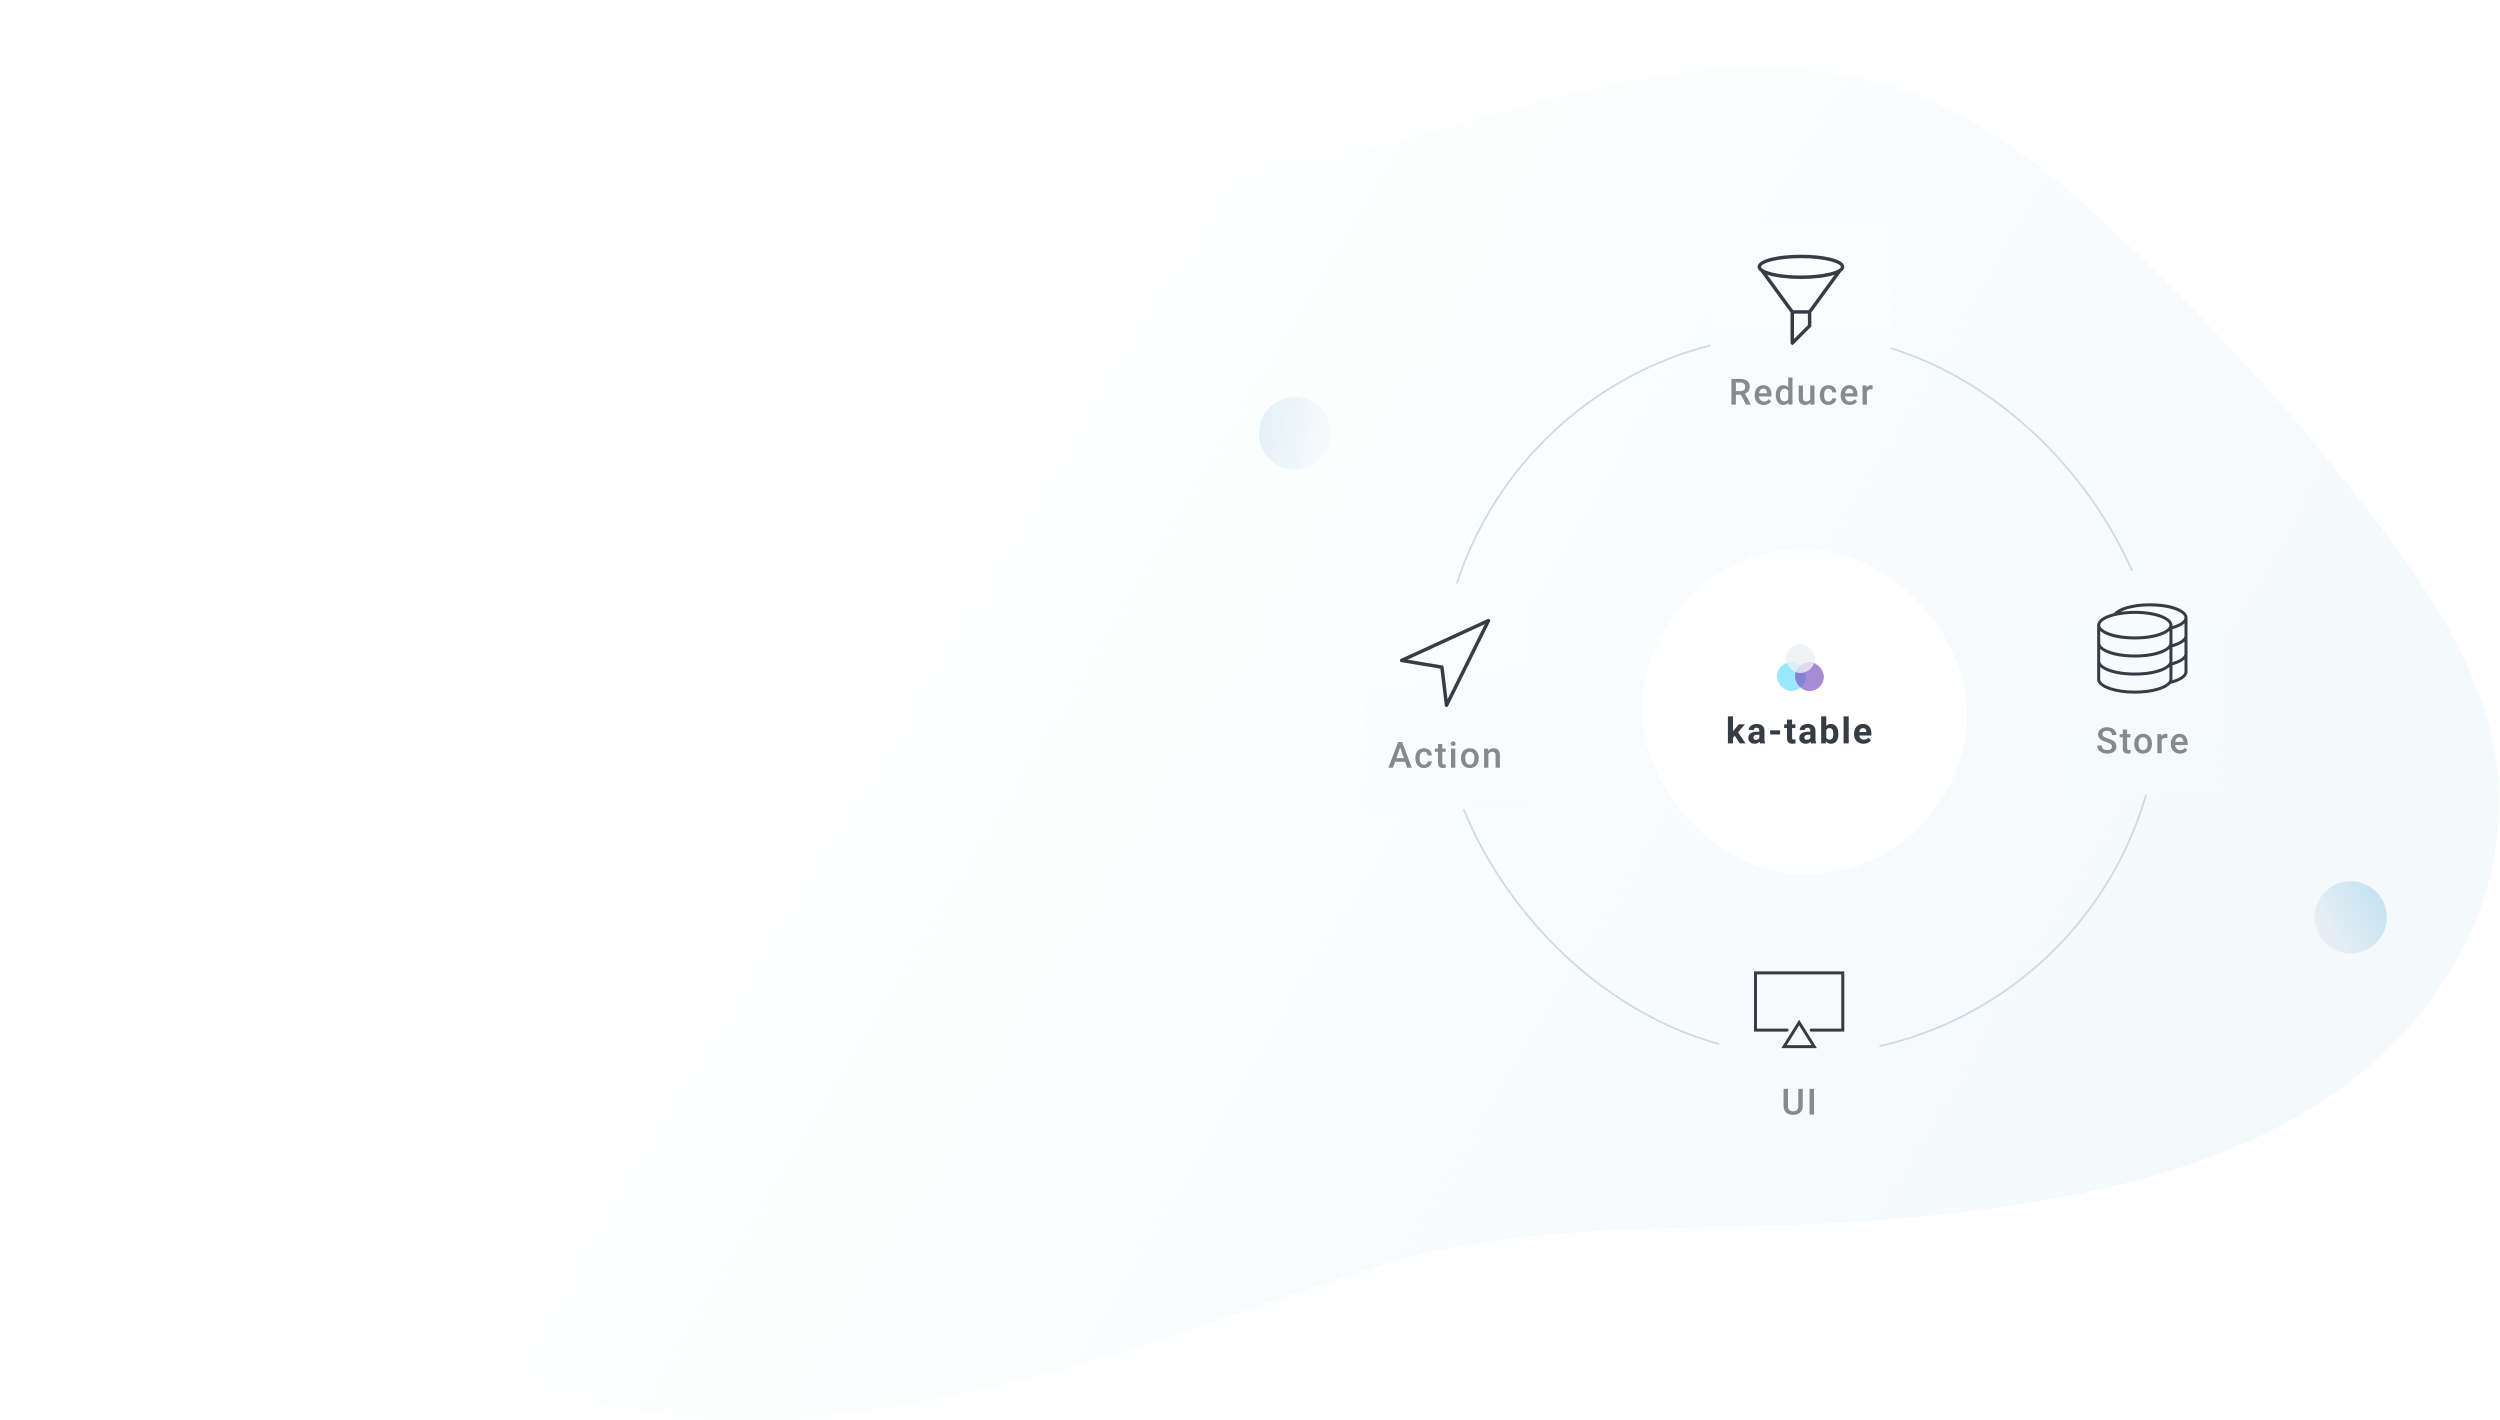 <svg width="1384" height="786" viewBox="0 0 1384 786" fill="none" xmlns="http://www.w3.org/2000/svg">
<path opacity="0.854" d="M375.693 783.943C285.741 774.928 202.649 728.251 164.453 665.64C132.237 612.531 131.885 552.794 120.179 495.669C106.083 425.208 74.039 356.672 39.766 289.795C21.15 253.756 1.68 216.976 0.728 178.768C-0.399 125.788 36.62 75.703 91.651 44.359C146.382 12.995 217.387 -0.656 287.666 0.398C325.082 0.744 363.7 5.487 395.836 20.903C429.727 37.123 453.529 63.762 487.737 79.776C519.303 94.698 557.336 99.173 593.819 99.908C641.753 100.99 689.448 96.833 735.102 87.311C787.194 76.423 836.122 58.957 887.929 47.821C939.735 36.687 997.394 32.544 1048.52 48.38C1096.39 63.306 1133.21 93.807 1166.11 124.261C1219.96 174.57 1268.78 227.706 1311.67 283.605C1340.74 321.284 1367.28 360.601 1378.21 402.914C1399.14 483.615 1356.55 570.092 1271.67 618.191C1201.53 658.242 1110.05 671.143 1020.89 676.714C939.621 681.703 846.728 675.888 770.552 698.714C697.776 720.417 631.169 748.906 555.673 766.332C497.668 779.758 436.863 790.036 375.693 783.943V783.943Z" fill="url(#paint0_linear)"/>
<circle cx="1301.3" cy="507.816" r="20" transform="rotate(97.356 1301.3 507.816)" fill="url(#paint1_linear)"/>
<circle cx="716.97" cy="239.896" r="20" transform="rotate(-43.753 716.97 239.896)" fill="url(#paint2_linear)"/>
<g filter="url(#filter0_d)">
<rect x="906" y="294" width="180" height="180" rx="90" fill="white"/>
</g>
<rect opacity="0.8" x="983.696" y="366.545" width="16" height="16" rx="8" fill="#61DAFB" fill-opacity="0.8"/>
<rect opacity="0.8" x="993.696" y="366.545" width="16" height="16" rx="8" fill="#764ABC" fill-opacity="0.8"/>
<rect opacity="0.8" x="988.696" y="356.545" width="16" height="16" rx="8" fill="#ECF0F4"/>
<path d="M960.4 407.306L959.385 408.322V411.545H956.562V396.545H959.385V404.855L959.932 404.152L962.637 400.978H966.025L962.207 405.383L966.357 411.545H963.115L960.4 407.306ZM974.369 411.545C974.239 411.291 974.145 410.975 974.086 410.597C973.402 411.359 972.514 411.74 971.42 411.74C970.385 411.74 969.525 411.441 968.842 410.842C968.165 410.243 967.826 409.487 967.826 408.576C967.826 407.456 968.24 406.597 969.066 405.998C969.9 405.399 971.101 405.096 972.67 405.09H973.969V404.484C973.969 403.996 973.842 403.605 973.588 403.312C973.34 403.019 972.947 402.873 972.406 402.873C971.931 402.873 971.557 402.987 971.283 403.215C971.016 403.442 970.883 403.755 970.883 404.152H968.061C968.061 403.54 968.249 402.974 968.627 402.453C969.005 401.932 969.538 401.525 970.229 401.232C970.919 400.933 971.693 400.783 972.553 400.783C973.855 400.783 974.887 401.112 975.648 401.769C976.417 402.42 976.801 403.338 976.801 404.523V409.103C976.807 410.106 976.947 410.864 977.221 411.379V411.545H974.369ZM972.035 409.582C972.452 409.582 972.836 409.491 973.188 409.308C973.539 409.12 973.799 408.869 973.969 408.556V406.74H972.914C971.501 406.74 970.749 407.228 970.658 408.205L970.648 408.371C970.648 408.722 970.772 409.012 971.02 409.24C971.267 409.468 971.605 409.582 972.035 409.582ZM985.457 406.594H979.959V404.318H985.457V406.594ZM992.102 398.381V400.978H993.908V403.049H992.102V408.322C992.102 408.713 992.176 408.993 992.326 409.162C992.476 409.331 992.762 409.416 993.186 409.416C993.498 409.416 993.775 409.393 994.016 409.347V411.486C993.462 411.655 992.893 411.74 992.307 411.74C990.327 411.74 989.318 410.741 989.279 408.742V403.049H987.736V400.978H989.279V398.381H992.102ZM1002.6 411.545C1002.47 411.291 1002.38 410.975 1002.32 410.597C1001.64 411.359 1000.75 411.74 999.654 411.74C998.619 411.74 997.76 411.441 997.076 410.842C996.399 410.243 996.061 409.487 996.061 408.576C996.061 407.456 996.474 406.597 997.301 405.998C998.134 405.399 999.335 405.096 1000.9 405.09H1002.2V404.484C1002.2 403.996 1002.08 403.605 1001.82 403.312C1001.57 403.019 1001.18 402.873 1000.64 402.873C1000.17 402.873 999.791 402.987 999.518 403.215C999.251 403.442 999.117 403.755 999.117 404.152H996.295C996.295 403.54 996.484 402.974 996.861 402.453C997.239 401.932 997.773 401.525 998.463 401.232C999.153 400.933 999.928 400.783 1000.79 400.783C1002.09 400.783 1003.12 401.112 1003.88 401.769C1004.65 402.42 1005.04 403.338 1005.04 404.523V409.103C1005.04 410.106 1005.18 410.864 1005.46 411.379V411.545H1002.6ZM1000.27 409.582C1000.69 409.582 1001.07 409.491 1001.42 409.308C1001.77 409.12 1002.03 408.869 1002.2 408.556V406.74H1001.15C999.736 406.74 998.984 407.228 998.893 408.205L998.883 408.371C998.883 408.722 999.007 409.012 999.254 409.24C999.501 409.468 999.84 409.582 1000.27 409.582ZM1017.72 406.359C1017.72 408.052 1017.36 409.373 1016.64 410.324C1015.92 411.268 1014.91 411.74 1013.61 411.74C1012.47 411.74 1011.55 411.301 1010.87 410.422L1010.74 411.545H1008.2V396.545H1011.03V401.926C1011.68 401.164 1012.53 400.783 1013.59 400.783C1014.88 400.783 1015.89 401.258 1016.62 402.209C1017.36 403.153 1017.72 404.484 1017.72 406.203V406.359ZM1014.9 406.154C1014.9 405.086 1014.73 404.308 1014.39 403.82C1014.06 403.325 1013.55 403.078 1012.88 403.078C1011.98 403.078 1011.36 403.446 1011.03 404.181V408.351C1011.37 409.094 1012 409.465 1012.9 409.465C1013.81 409.465 1014.41 409.015 1014.7 408.117C1014.83 407.687 1014.9 407.033 1014.9 406.154ZM1023.45 411.545H1020.62V396.545H1023.45V411.545ZM1031.65 411.74C1030.1 411.74 1028.84 411.265 1027.86 410.314C1026.89 409.364 1026.4 408.097 1026.4 406.515V406.242C1026.4 405.181 1026.61 404.233 1027.02 403.4C1027.43 402.56 1028.01 401.916 1028.76 401.467C1029.51 401.011 1030.37 400.783 1031.34 400.783C1032.78 400.783 1033.92 401.239 1034.74 402.15C1035.58 403.062 1035.99 404.354 1035.99 406.027V407.179H1029.27C1029.36 407.87 1029.63 408.423 1030.09 408.84C1030.55 409.256 1031.13 409.465 1031.83 409.465C1032.92 409.465 1033.77 409.071 1034.38 408.283L1035.77 409.836C1035.35 410.435 1034.77 410.903 1034.05 411.242C1033.33 411.574 1032.53 411.74 1031.65 411.74ZM1031.33 403.068C1030.77 403.068 1030.31 403.257 1029.96 403.635C1029.61 404.012 1029.39 404.552 1029.29 405.256H1033.22V405.031C1033.21 404.406 1033.04 403.924 1032.71 403.586C1032.39 403.241 1031.93 403.068 1031.33 403.068Z" fill="#353C44"/>
<rect x="796.86" y="185.045" width="399" height="399" rx="199.5" stroke="#CBDCE4"/>
<rect x="1141.5" y="316" width="89" height="124" fill="url(#paint3_linear)"/>
<rect x="756" y="323" width="89" height="125" fill="url(#paint4_linear)"/>
<path d="M1190.17 334C1180.87 334 1173.02 336.157 1170.35 339.396C1164.89 340.731 1161.74 342.979 1161.12 345.258C1161.05 345.381 1161 345.515 1161 345.667V346.083V355.667V356.083V356.5V365.667V366.083V366.5V376.5C1161 376.635 1161.04 376.762 1161.1 376.876C1162.08 380.955 1170.89 384 1181.83 384C1191.2 384 1198.98 381.767 1201.65 378.568C1206.95 377.28 1210.29 375.172 1210.9 372.735C1210.96 372.617 1211 372.479 1211 372.333V362.333V361.917V352.333V351.917V341.917C1211 338.079 1203.7 334 1190.17 334ZM1200.84 366.79C1200.8 366.872 1200.76 366.955 1200.72 367.037C1200.66 367.14 1200.6 367.242 1200.53 367.345C1200.47 367.422 1200.41 367.499 1200.34 367.576C1200.25 367.685 1200.15 367.794 1200.04 367.902C1199.97 367.968 1199.9 368.033 1199.82 368.099C1199.69 368.218 1199.54 368.337 1199.39 368.454C1199.32 368.505 1199.24 368.554 1199.17 368.604C1198.98 368.734 1198.79 368.863 1198.57 368.99C1198.51 369.024 1198.45 369.057 1198.39 369.09C1198.15 369.23 1197.89 369.369 1197.61 369.504C1197.57 369.522 1197.53 369.538 1197.5 369.555C1197.18 369.702 1196.86 369.848 1196.51 369.988C1196.5 369.992 1196.49 369.995 1196.48 369.999C1194.59 370.755 1192.16 371.391 1189.34 371.807C1189.33 371.809 1189.32 371.811 1189.3 371.813C1188.75 371.894 1188.19 371.966 1187.61 372.029C1187.52 372.039 1187.42 372.046 1187.32 372.056C1186.82 372.108 1186.31 372.157 1185.79 372.195C1185.55 372.212 1185.29 372.221 1185.05 372.236C1184.65 372.259 1184.26 372.285 1183.86 372.299C1183.2 372.32 1182.52 372.333 1181.83 372.333C1181.14 372.333 1180.47 372.32 1179.81 372.297C1179.4 372.283 1179.01 372.256 1178.62 372.233C1178.37 372.219 1178.12 372.21 1177.88 372.193C1177.36 372.154 1176.84 372.106 1176.34 372.053C1176.25 372.043 1176.15 372.037 1176.05 372.027C1175.47 371.963 1174.91 371.891 1174.36 371.811C1174.35 371.809 1174.34 371.808 1174.32 371.805C1171.5 371.388 1169.08 370.752 1167.19 369.997C1167.18 369.993 1167.17 369.989 1167.16 369.985C1166.81 369.845 1166.48 369.7 1166.17 369.552C1166.13 369.535 1166.09 369.518 1166.06 369.502C1165.78 369.367 1165.52 369.228 1165.27 369.087C1165.21 369.054 1165.15 369.022 1165.09 368.987C1164.88 368.861 1164.68 368.732 1164.49 368.602C1164.42 368.552 1164.35 368.502 1164.28 368.452C1164.12 368.334 1163.98 368.216 1163.84 368.097C1163.77 368.032 1163.69 367.967 1163.63 367.9C1163.51 367.792 1163.41 367.683 1163.32 367.573C1163.26 367.497 1163.2 367.42 1163.14 367.343C1163.07 367.24 1163 367.137 1162.95 367.035C1162.9 366.952 1162.86 366.87 1162.83 366.788C1162.79 366.687 1162.76 366.586 1162.73 366.485C1162.7 366.352 1162.67 366.217 1162.67 366.083C1162.67 365.989 1162.68 365.895 1162.69 365.802C1162.71 365.676 1162.7 365.55 1162.67 365.431V359.244C1162.69 359.266 1162.72 359.287 1162.74 359.308C1162.92 359.468 1163.11 359.627 1163.32 359.781C1166.46 362.155 1172.73 364 1181.83 364C1190.89 364 1197.15 362.17 1200.31 359.81C1200.56 359.627 1200.79 359.437 1201 359.245L1201 359.244V365.431C1200.96 365.55 1200.95 365.676 1200.97 365.802C1200.99 365.895 1201 365.989 1201 366.083C1201 366.217 1200.97 366.352 1200.93 366.487C1200.91 366.588 1200.88 366.689 1200.84 366.79ZM1163.17 349.664C1163.42 349.861 1163.69 350.055 1163.98 350.244C1164.04 350.283 1164.11 350.322 1164.17 350.361C1164.42 350.513 1164.68 350.662 1164.95 350.809C1165.05 350.863 1165.15 350.917 1165.25 350.97C1165.56 351.125 1165.88 351.276 1166.21 351.422C1166.27 351.446 1166.32 351.471 1166.37 351.494C1166.77 351.66 1167.18 351.818 1167.61 351.972C1167.73 352.014 1167.86 352.054 1167.98 352.096C1168.32 352.212 1168.68 352.322 1169.05 352.43C1169.18 352.468 1169.31 352.508 1169.44 352.545C1169.93 352.68 1170.43 352.808 1170.96 352.927C1171.03 352.943 1171.11 352.957 1171.19 352.972C1171.65 353.074 1172.14 353.168 1172.63 353.257C1172.8 353.287 1172.97 353.315 1173.14 353.343C1173.62 353.421 1174.1 353.492 1174.6 353.557C1174.73 353.573 1174.85 353.593 1174.98 353.608C1175.6 353.683 1176.24 353.747 1176.9 353.802C1177.07 353.816 1177.23 353.826 1177.4 353.837C1177.93 353.876 1178.47 353.908 1179.02 353.933C1179.22 353.942 1179.42 353.951 1179.62 353.958C1180.34 353.983 1181.07 354 1181.83 354C1182.59 354 1183.32 353.983 1184.04 353.958C1184.25 353.951 1184.45 353.942 1184.65 353.933C1185.2 353.908 1185.74 353.876 1186.27 353.837C1186.43 353.825 1186.6 353.816 1186.76 353.802C1187.42 353.748 1188.06 353.683 1188.68 353.608C1188.81 353.593 1188.94 353.573 1189.06 353.557C1189.56 353.492 1190.05 353.421 1190.52 353.343C1190.69 353.315 1190.87 353.287 1191.03 353.257C1191.53 353.168 1192.01 353.074 1192.48 352.972C1192.55 352.957 1192.63 352.942 1192.7 352.927C1193.23 352.808 1193.73 352.679 1194.22 352.545C1194.36 352.507 1194.49 352.468 1194.62 352.43C1194.99 352.322 1195.34 352.212 1195.69 352.096C1195.81 352.054 1195.93 352.014 1196.05 351.972C1196.48 351.818 1196.9 351.66 1197.29 351.494C1197.35 351.471 1197.4 351.446 1197.45 351.422C1197.79 351.275 1198.11 351.125 1198.41 350.97C1198.52 350.917 1198.62 350.863 1198.72 350.809C1198.99 350.663 1199.25 350.514 1199.49 350.361C1199.56 350.322 1199.62 350.283 1199.69 350.244C1199.98 350.055 1200.25 349.862 1200.5 349.664C1200.56 349.614 1200.62 349.564 1200.68 349.514C1200.79 349.424 1200.9 349.335 1201 349.244V355.431C1200.96 355.55 1200.95 355.676 1200.97 355.802C1200.99 355.895 1201 355.989 1201 356.083C1201 356.217 1200.97 356.352 1200.93 356.487C1200.91 356.588 1200.88 356.688 1200.84 356.79C1200.8 356.872 1200.76 356.955 1200.72 357.037C1200.66 357.14 1200.6 357.242 1200.53 357.345C1200.47 357.422 1200.41 357.499 1200.34 357.576C1200.25 357.685 1200.15 357.794 1200.04 357.902C1199.97 357.968 1199.9 358.033 1199.82 358.099C1199.69 358.218 1199.54 358.337 1199.39 358.454C1199.32 358.505 1199.24 358.554 1199.17 358.604C1198.98 358.734 1198.79 358.863 1198.57 358.99C1198.51 359.024 1198.45 359.057 1198.39 359.09C1198.15 359.23 1197.89 359.369 1197.61 359.504C1197.57 359.522 1197.53 359.538 1197.5 359.555C1197.18 359.702 1196.86 359.847 1196.51 359.987C1196.5 359.992 1196.49 359.995 1196.48 359.999C1194.59 360.755 1192.16 361.391 1189.34 361.807C1189.33 361.809 1189.32 361.811 1189.3 361.813C1188.75 361.894 1188.19 361.966 1187.61 362.029C1187.52 362.039 1187.42 362.046 1187.32 362.056C1186.82 362.108 1186.31 362.157 1185.79 362.195C1185.55 362.212 1185.29 362.221 1185.05 362.236C1184.65 362.259 1184.26 362.285 1183.86 362.299C1183.2 362.32 1182.52 362.333 1181.83 362.333C1181.14 362.333 1180.47 362.32 1179.81 362.297C1179.4 362.283 1179.01 362.256 1178.62 362.233C1178.37 362.219 1178.12 362.21 1177.88 362.193C1177.36 362.154 1176.84 362.106 1176.34 362.053C1176.25 362.043 1176.15 362.037 1176.05 362.027C1175.47 361.963 1174.91 361.891 1174.36 361.811C1174.35 361.809 1174.34 361.808 1174.32 361.805C1171.5 361.388 1169.08 360.752 1167.19 359.997C1167.18 359.993 1167.17 359.989 1167.16 359.985C1166.81 359.845 1166.48 359.7 1166.17 359.552C1166.13 359.535 1166.09 359.518 1166.06 359.502C1165.78 359.367 1165.52 359.228 1165.27 359.087C1165.21 359.054 1165.15 359.022 1165.09 358.987C1164.88 358.861 1164.68 358.732 1164.49 358.602C1164.42 358.552 1164.35 358.502 1164.28 358.452C1164.12 358.334 1163.98 358.216 1163.84 358.097C1163.77 358.032 1163.69 357.967 1163.63 357.9C1163.51 357.792 1163.41 357.683 1163.32 357.573C1163.26 357.497 1163.2 357.42 1163.14 357.342C1163.07 357.24 1163 357.137 1162.95 357.035C1162.9 356.952 1162.86 356.87 1162.83 356.787C1162.79 356.687 1162.76 356.586 1162.73 356.485C1162.7 356.352 1162.67 356.217 1162.67 356.083C1162.67 355.989 1162.68 355.895 1162.69 355.802C1162.71 355.676 1162.7 355.55 1162.67 355.431V349.244C1162.77 349.335 1162.88 349.424 1162.99 349.514C1163.05 349.564 1163.11 349.614 1163.17 349.664ZM1202.67 366.575V366.5V366.083V365.667V358.31C1202.7 358.3 1202.74 358.289 1202.77 358.279C1203.1 358.186 1203.43 358.09 1203.74 357.991C1203.75 357.99 1203.75 357.988 1203.76 357.987C1206.22 357.207 1208.11 356.238 1209.33 355.132V361.917C1209.33 362.013 1209.32 362.11 1209.3 362.207C1209.29 362.287 1209.27 362.368 1209.24 362.448C1209.24 362.471 1209.23 362.494 1209.22 362.518C1209.19 362.606 1209.16 362.693 1209.11 362.781C1209.11 362.792 1209.1 362.802 1209.1 362.813C1208.41 364.159 1206.21 365.482 1203.04 366.463C1202.92 366.5 1202.79 366.538 1202.67 366.575ZM1209.33 345.122V351.917C1209.33 352.013 1209.32 352.11 1209.3 352.208C1209.29 352.288 1209.27 352.367 1209.24 352.447C1209.24 352.471 1209.23 352.494 1209.22 352.518C1209.19 352.606 1209.16 352.693 1209.11 352.781C1209.11 352.792 1209.1 352.802 1209.1 352.813C1208.41 354.159 1206.21 355.482 1203.04 356.462C1202.92 356.5 1202.79 356.538 1202.67 356.575V356.5V356.083V355.667V348.31C1202.74 348.291 1202.8 348.269 1202.87 348.25C1203.06 348.196 1203.25 348.139 1203.43 348.083C1203.59 348.036 1203.75 347.987 1203.9 347.938C1204.09 347.877 1204.27 347.813 1204.46 347.749C1204.6 347.701 1204.74 347.653 1204.87 347.604C1205.06 347.533 1205.25 347.459 1205.43 347.386C1205.55 347.34 1205.66 347.296 1205.77 347.249C1205.99 347.159 1206.19 347.067 1206.39 346.973C1206.46 346.939 1206.54 346.907 1206.61 346.873C1206.88 346.743 1207.14 346.61 1207.39 346.474C1207.41 346.46 1207.43 346.445 1207.46 346.431C1207.68 346.309 1207.89 346.185 1208.09 346.058C1208.16 346.013 1208.22 345.967 1208.29 345.922C1208.43 345.825 1208.58 345.727 1208.71 345.626C1208.79 345.571 1208.85 345.514 1208.92 345.458C1209.04 345.365 1209.16 345.272 1209.27 345.177C1209.29 345.157 1209.31 345.141 1209.33 345.122ZM1190.17 335.667C1201.46 335.667 1209.33 338.96 1209.33 341.917C1209.33 342.027 1209.32 342.138 1209.3 342.249C1209.29 342.286 1209.28 342.322 1209.27 342.358C1209.25 342.433 1209.23 342.507 1209.2 342.582C1209.19 342.626 1209.17 342.669 1209.15 342.712C1209.12 342.78 1209.08 342.847 1209.05 342.915C1209.02 342.961 1208.99 343.007 1208.96 343.052C1208.92 343.117 1208.88 343.182 1208.83 343.247C1208.79 343.293 1208.76 343.34 1208.72 343.386C1208.67 343.449 1208.61 343.512 1208.55 343.575C1208.51 343.622 1208.46 343.668 1208.42 343.715C1208.35 343.777 1208.29 343.839 1208.22 343.901C1208.17 343.947 1208.11 343.993 1208.06 344.039C1207.99 344.1 1207.91 344.161 1207.83 344.222C1207.77 344.267 1207.71 344.312 1207.65 344.357C1207.56 344.418 1207.48 344.478 1207.39 344.538C1207.32 344.582 1207.25 344.626 1207.18 344.67C1207.09 344.731 1206.99 344.791 1206.88 344.85C1206.81 344.892 1206.74 344.933 1206.67 344.974C1206.56 345.035 1206.44 345.096 1206.33 345.157C1206.25 345.195 1206.18 345.234 1206.1 345.272C1205.98 345.335 1205.84 345.397 1205.71 345.459C1205.63 345.493 1205.56 345.527 1205.49 345.56C1205.31 345.638 1205.13 345.716 1204.94 345.792C1204.9 345.807 1204.87 345.822 1204.83 345.837C1204.6 345.928 1204.37 346.017 1204.12 346.105C1204.06 346.129 1203.98 346.152 1203.91 346.176C1203.74 346.237 1203.56 346.299 1203.37 346.359C1203.28 346.391 1203.17 346.42 1203.08 346.451C1202.94 346.492 1202.81 346.533 1202.67 346.573V346.083V345.667C1202.67 345.572 1202.65 345.483 1202.61 345.398C1202.6 345.365 1202.59 345.333 1202.58 345.302C1202.57 345.299 1202.57 345.294 1202.57 345.291C1202.34 344.31 1201.64 343.392 1200.58 342.558C1200.57 342.553 1200.56 342.548 1200.56 342.544C1200.41 342.425 1200.24 342.311 1200.07 342.196C1197.11 340.103 1191.67 338.463 1183.96 338.207C1183.26 338.182 1182.55 338.167 1181.83 338.167C1181.12 338.167 1180.41 338.181 1179.71 338.207C1177.63 338.276 1175.72 338.449 1173.98 338.702C1177.2 337.01 1182.89 335.667 1190.17 335.667ZM1172.24 340.717C1172.45 340.676 1172.67 340.639 1172.88 340.6C1173.16 340.549 1173.44 340.5 1173.73 340.454C1173.97 340.414 1174.23 340.377 1174.48 340.34C1174.76 340.3 1175.05 340.262 1175.34 340.227C1175.58 340.196 1175.83 340.164 1176.07 340.137C1176.57 340.083 1177.08 340.036 1177.6 339.996C1177.8 339.98 1178 339.97 1178.2 339.957C1178.6 339.93 1179.01 339.907 1179.42 339.889C1179.62 339.881 1179.82 339.872 1180.01 339.866C1180.61 339.847 1181.21 339.833 1181.83 339.833C1182.52 339.833 1183.2 339.847 1183.86 339.87C1184.26 339.884 1184.65 339.91 1185.04 339.932C1185.29 339.947 1185.54 339.957 1185.79 339.974C1186.31 340.012 1186.81 340.06 1187.31 340.111C1187.41 340.121 1187.52 340.128 1187.62 340.14C1188.18 340.202 1188.73 340.272 1189.27 340.351C1189.3 340.355 1189.32 340.358 1189.35 340.362C1192.16 340.777 1194.57 341.408 1196.46 342.159C1196.48 342.168 1196.5 342.176 1196.52 342.184C1196.86 342.32 1197.17 342.461 1197.48 342.603C1197.52 342.625 1197.57 342.647 1197.62 342.668C1197.89 342.799 1198.14 342.933 1198.38 343.068C1198.45 343.106 1198.52 343.143 1198.58 343.182C1198.79 343.304 1198.98 343.428 1199.16 343.554C1199.24 343.608 1199.32 343.663 1199.39 343.718C1199.55 343.832 1199.69 343.946 1199.82 344.061C1199.9 344.13 1199.97 344.199 1200.05 344.269C1200.15 344.374 1200.25 344.479 1200.34 344.585C1200.41 344.665 1200.47 344.745 1200.53 344.826C1200.6 344.925 1200.66 345.025 1200.72 345.125C1200.76 345.21 1200.8 345.294 1200.84 345.378C1200.88 345.477 1200.91 345.577 1200.93 345.677C1200.97 345.813 1201 345.948 1201 346.083C1201 349.04 1193.13 352.333 1181.83 352.333C1170.54 352.333 1162.67 349.04 1162.67 346.083C1162.67 344.067 1166.33 341.896 1172.24 340.717ZM1181.83 382.333C1170.97 382.333 1163.17 379.248 1162.69 376.365C1162.69 376.328 1162.68 376.291 1162.67 376.256V369.244C1162.69 369.266 1162.72 369.287 1162.74 369.308C1162.92 369.468 1163.11 369.627 1163.32 369.781C1166.46 372.155 1172.73 374 1181.83 374C1190.89 374 1197.15 372.17 1200.31 369.81C1200.56 369.627 1200.79 369.437 1201 369.245L1201 369.244V376.252C1200.99 376.289 1200.98 376.327 1200.97 376.365C1200.95 376.535 1200.89 376.706 1200.81 376.876C1200.78 376.942 1200.73 377.007 1200.7 377.073C1199.19 379.731 1191.81 382.333 1181.83 382.333ZM1209.31 372.198C1209.04 373.816 1206.54 375.441 1202.66 376.577C1202.67 376.552 1202.67 376.526 1202.67 376.5V368.31C1202.7 368.3 1202.74 368.289 1202.77 368.279C1203.1 368.186 1203.43 368.09 1203.74 367.991C1203.75 367.99 1203.75 367.988 1203.76 367.987C1206.22 367.207 1208.11 366.238 1209.33 365.132V372.087C1209.32 372.122 1209.31 372.16 1209.31 372.198Z" fill="#353C44"/>
<path d="M1169.18 413.338C1169.18 412.713 1168.95 412.231 1168.51 411.893C1168.08 411.554 1167.28 411.212 1166.14 410.867C1164.99 410.522 1164.08 410.138 1163.4 409.715C1162.11 408.901 1161.46 407.84 1161.46 406.531C1161.46 405.385 1161.93 404.441 1162.86 403.699C1163.79 402.957 1165.01 402.586 1166.5 402.586C1167.49 402.586 1168.37 402.768 1169.15 403.133C1169.92 403.497 1170.53 404.018 1170.97 404.695C1171.42 405.366 1171.64 406.111 1171.64 406.932H1169.18C1169.18 406.189 1168.94 405.61 1168.47 405.193C1168.01 404.77 1167.35 404.559 1166.48 404.559C1165.67 404.559 1165.04 404.731 1164.6 405.076C1164.15 405.421 1163.93 405.903 1163.93 406.521C1163.93 407.042 1164.17 407.479 1164.65 407.83C1165.14 408.175 1165.93 408.514 1167.04 408.846C1168.14 409.171 1169.03 409.546 1169.7 409.969C1170.37 410.385 1170.87 410.867 1171.18 411.414C1171.49 411.954 1171.65 412.589 1171.65 413.318C1171.65 414.503 1171.19 415.447 1170.28 416.15C1169.37 416.847 1168.14 417.195 1166.59 417.195C1165.56 417.195 1164.61 417.007 1163.75 416.629C1162.89 416.245 1162.22 415.717 1161.73 415.047C1161.26 414.376 1161.02 413.595 1161.02 412.703H1163.49C1163.49 413.51 1163.76 414.135 1164.29 414.578C1164.83 415.021 1165.59 415.242 1166.59 415.242C1167.45 415.242 1168.09 415.07 1168.52 414.725C1168.96 414.373 1169.18 413.911 1169.18 413.338ZM1177.56 403.865V406.434H1179.42V408.191H1177.56V414.09C1177.56 414.493 1177.64 414.786 1177.79 414.969C1177.96 415.145 1178.24 415.232 1178.65 415.232C1178.93 415.232 1179.2 415.2 1179.48 415.135V416.971C1178.94 417.12 1178.42 417.195 1177.92 417.195C1176.1 417.195 1175.19 416.189 1175.19 414.178V408.191H1173.45V406.434H1175.19V403.865H1177.56ZM1181.51 411.619C1181.51 410.584 1181.71 409.653 1182.12 408.826C1182.53 407.993 1183.11 407.355 1183.85 406.912C1184.59 406.463 1185.45 406.238 1186.41 406.238C1187.84 406.238 1188.99 406.697 1189.88 407.615C1190.77 408.533 1191.25 409.751 1191.32 411.268L1191.33 411.824C1191.33 412.866 1191.13 413.797 1190.73 414.617C1190.33 415.438 1189.76 416.072 1189.01 416.521C1188.27 416.971 1187.41 417.195 1186.43 417.195C1184.94 417.195 1183.74 416.701 1182.85 415.711C1181.95 414.715 1181.51 413.39 1181.51 411.736V411.619ZM1183.88 411.824C1183.88 412.911 1184.11 413.764 1184.55 414.383C1185 414.995 1185.63 415.301 1186.43 415.301C1187.23 415.301 1187.85 414.988 1188.29 414.363C1188.74 413.738 1188.97 412.824 1188.97 411.619C1188.97 410.551 1188.74 409.705 1188.28 409.08C1187.82 408.455 1187.2 408.143 1186.41 408.143C1185.64 408.143 1185.02 408.452 1184.56 409.07C1184.11 409.682 1183.88 410.6 1183.88 411.824ZM1199.87 408.602C1199.56 408.549 1199.24 408.523 1198.9 408.523C1197.82 408.523 1197.08 408.94 1196.71 409.773V417H1194.33V406.434H1196.6L1196.66 407.615C1197.23 406.697 1198.03 406.238 1199.04 406.238C1199.38 406.238 1199.66 406.284 1199.88 406.375L1199.87 408.602ZM1206.83 417.195C1205.32 417.195 1204.1 416.723 1203.17 415.779C1202.24 414.829 1201.77 413.566 1201.77 411.99V411.697C1201.77 410.643 1201.97 409.702 1202.38 408.875C1202.79 408.042 1203.36 407.394 1204.09 406.932C1204.83 406.469 1205.65 406.238 1206.55 406.238C1207.99 406.238 1209.1 406.697 1209.88 407.615C1210.67 408.533 1211.07 409.832 1211.07 411.512V412.469H1204.16C1204.23 413.341 1204.52 414.031 1205.03 414.539C1205.55 415.047 1206.19 415.301 1206.96 415.301C1208.05 415.301 1208.94 414.861 1209.62 413.982L1210.9 415.203C1210.48 415.835 1209.91 416.326 1209.2 416.678C1208.5 417.023 1207.71 417.195 1206.83 417.195ZM1206.54 408.143C1205.89 408.143 1205.37 408.37 1204.96 408.826C1204.57 409.282 1204.31 409.917 1204.2 410.73H1208.72V410.555C1208.67 409.76 1208.46 409.161 1208.09 408.758C1207.72 408.348 1207.2 408.143 1206.54 408.143Z" fill="#868A8F"/>
<rect x="951.5" y="517" width="89" height="122" fill="#F6FAFC"/>
<rect x="947" y="123" width="100" height="122" fill="url(#paint5_linear)"/>
<path d="M777.861 421.689H772.354L771.201 425H768.633L774.004 410.781H776.221L781.602 425H779.023L777.861 421.689ZM773.047 419.697H777.168L775.107 413.799L773.047 419.697ZM788.334 423.301C788.926 423.301 789.418 423.128 789.809 422.783C790.199 422.438 790.408 422.012 790.434 421.504H792.67C792.644 422.161 792.439 422.777 792.055 423.35C791.671 423.916 791.15 424.365 790.492 424.697C789.835 425.029 789.125 425.195 788.363 425.195C786.885 425.195 785.714 424.717 784.848 423.76C783.982 422.803 783.549 421.481 783.549 419.795V419.551C783.549 417.943 783.979 416.657 784.838 415.693C785.697 414.723 786.869 414.238 788.354 414.238C789.61 414.238 790.632 414.606 791.42 415.342C792.214 416.071 792.631 417.031 792.67 418.223H790.434C790.408 417.617 790.199 417.119 789.809 416.729C789.424 416.338 788.933 416.143 788.334 416.143C787.566 416.143 786.973 416.423 786.557 416.982C786.14 417.536 785.928 418.379 785.922 419.512V419.893C785.922 421.038 786.127 421.895 786.537 422.461C786.954 423.021 787.553 423.301 788.334 423.301ZM798.436 411.865V414.434H800.301V416.191H798.436V422.09C798.436 422.493 798.514 422.786 798.67 422.969C798.833 423.145 799.119 423.232 799.529 423.232C799.803 423.232 800.079 423.2 800.359 423.135V424.971C799.819 425.12 799.298 425.195 798.797 425.195C796.974 425.195 796.062 424.189 796.062 422.178V416.191H794.324V414.434H796.062V411.865H798.436ZM805.646 425H803.273V414.434H805.646V425ZM803.127 411.689C803.127 411.325 803.241 411.022 803.469 410.781C803.703 410.54 804.035 410.42 804.465 410.42C804.895 410.42 805.227 410.54 805.461 410.781C805.695 411.022 805.812 411.325 805.812 411.689C805.812 412.048 805.695 412.347 805.461 412.588C805.227 412.822 804.895 412.939 804.465 412.939C804.035 412.939 803.703 412.822 803.469 412.588C803.241 412.347 803.127 412.048 803.127 411.689ZM808.795 419.619C808.795 418.584 809 417.653 809.41 416.826C809.82 415.993 810.396 415.355 811.139 414.912C811.881 414.463 812.734 414.238 813.697 414.238C815.123 414.238 816.279 414.697 817.164 415.615C818.056 416.533 818.538 417.751 818.609 419.268L818.619 419.824C818.619 420.866 818.417 421.797 818.014 422.617C817.617 423.438 817.044 424.072 816.295 424.521C815.553 424.971 814.693 425.195 813.717 425.195C812.226 425.195 811.031 424.701 810.133 423.711C809.241 422.715 808.795 421.39 808.795 419.736V419.619ZM811.168 419.824C811.168 420.911 811.393 421.764 811.842 422.383C812.291 422.995 812.916 423.301 813.717 423.301C814.518 423.301 815.139 422.988 815.582 422.363C816.031 421.738 816.256 420.824 816.256 419.619C816.256 418.551 816.025 417.705 815.562 417.08C815.107 416.455 814.485 416.143 813.697 416.143C812.923 416.143 812.307 416.452 811.852 417.07C811.396 417.682 811.168 418.6 811.168 419.824ZM823.828 414.434L823.896 415.654C824.678 414.71 825.703 414.238 826.973 414.238C829.173 414.238 830.293 415.498 830.332 418.018V425H827.959V418.154C827.959 417.484 827.812 416.989 827.52 416.67C827.233 416.344 826.761 416.182 826.104 416.182C825.146 416.182 824.434 416.615 823.965 417.48V425H821.592V414.434H823.828Z" fill="#868A8F"/>
<path d="M824.726 342.885C824.44 342.59 824 342.507 823.627 342.679L775.565 364.737C775.178 364.915 774.953 365.323 775.009 365.745C775.065 366.167 775.389 366.502 775.809 366.572L797.366 370.185L799.831 390.556C799.883 390.98 800.207 391.322 800.628 391.394C800.684 391.404 800.738 391.408 800.792 391.408C801.155 391.408 801.495 391.204 801.66 390.87L824.899 343.989C825.081 343.622 825.012 343.179 824.726 342.885ZM801.363 387.106L799.202 369.234C799.15 368.808 798.823 368.466 798.4 368.395L779.235 365.182L821.949 345.58L801.363 387.106Z" fill="#353C44"/>
<path d="M963.736 218.521H960.982V224H958.512V209.781H963.512C965.152 209.781 966.419 210.149 967.311 210.885C968.202 211.62 968.648 212.685 968.648 214.078C968.648 215.029 968.417 215.826 967.955 216.471C967.499 217.109 966.861 217.6 966.041 217.945L969.234 223.873V224H966.588L963.736 218.521ZM960.982 216.539H963.521C964.355 216.539 965.006 216.331 965.475 215.914C965.943 215.491 966.178 214.915 966.178 214.186C966.178 213.424 965.96 212.835 965.523 212.418C965.094 212.001 964.449 211.786 963.59 211.773H960.982V216.539ZM976.416 224.195C974.912 224.195 973.691 223.723 972.754 222.779C971.823 221.829 971.357 220.566 971.357 218.99V218.697C971.357 217.643 971.559 216.702 971.963 215.875C972.373 215.042 972.946 214.394 973.682 213.932C974.417 213.469 975.238 213.238 976.143 213.238C977.581 213.238 978.691 213.697 979.473 214.615C980.26 215.533 980.654 216.832 980.654 218.512V219.469H973.75C973.822 220.341 974.111 221.031 974.619 221.539C975.133 222.047 975.778 222.301 976.553 222.301C977.64 222.301 978.525 221.861 979.209 220.982L980.488 222.203C980.065 222.835 979.499 223.326 978.789 223.678C978.086 224.023 977.295 224.195 976.416 224.195ZM976.133 215.143C975.482 215.143 974.954 215.37 974.551 215.826C974.154 216.282 973.9 216.917 973.789 217.73H978.311V217.555C978.258 216.76 978.047 216.161 977.676 215.758C977.305 215.348 976.79 215.143 976.133 215.143ZM983.061 218.639C983.061 217.011 983.438 215.706 984.193 214.723C984.949 213.733 985.961 213.238 987.23 213.238C988.35 213.238 989.255 213.629 989.945 214.41V209H992.318V224H990.17L990.053 222.906C989.343 223.766 988.396 224.195 987.211 224.195C985.974 224.195 984.971 223.697 984.203 222.701C983.441 221.705 983.061 220.351 983.061 218.639ZM985.434 218.844C985.434 219.918 985.639 220.758 986.049 221.363C986.465 221.962 987.055 222.262 987.816 222.262C988.786 222.262 989.496 221.829 989.945 220.963V216.451C989.509 215.605 988.806 215.182 987.836 215.182C987.068 215.182 986.475 215.488 986.059 216.1C985.642 216.705 985.434 217.62 985.434 218.844ZM1002.2 222.965C1001.5 223.785 1000.51 224.195 999.227 224.195C998.081 224.195 997.212 223.86 996.619 223.189C996.033 222.519 995.74 221.549 995.74 220.279V213.434H998.113V220.25C998.113 221.591 998.67 222.262 999.783 222.262C1000.94 222.262 1001.71 221.848 1002.12 221.021V213.434H1004.49V224H1002.25L1002.2 222.965ZM1012.25 222.301C1012.84 222.301 1013.33 222.128 1013.72 221.783C1014.11 221.438 1014.32 221.012 1014.35 220.504H1016.58C1016.56 221.161 1016.35 221.777 1015.97 222.35C1015.58 222.916 1015.06 223.365 1014.41 223.697C1013.75 224.029 1013.04 224.195 1012.28 224.195C1010.8 224.195 1009.63 223.717 1008.76 222.76C1007.9 221.803 1007.46 220.481 1007.46 218.795V218.551C1007.46 216.943 1007.89 215.657 1008.75 214.693C1009.61 213.723 1010.78 213.238 1012.27 213.238C1013.52 213.238 1014.55 213.606 1015.33 214.342C1016.13 215.071 1016.54 216.031 1016.58 217.223H1014.35C1014.32 216.617 1014.11 216.119 1013.72 215.729C1013.34 215.338 1012.85 215.143 1012.25 215.143C1011.48 215.143 1010.89 215.423 1010.47 215.982C1010.05 216.536 1009.84 217.379 1009.84 218.512V218.893C1009.84 220.038 1010.04 220.895 1010.45 221.461C1010.87 222.021 1011.47 222.301 1012.25 222.301ZM1024.03 224.195C1022.53 224.195 1021.3 223.723 1020.37 222.779C1019.44 221.829 1018.97 220.566 1018.97 218.99V218.697C1018.97 217.643 1019.17 216.702 1019.58 215.875C1019.99 215.042 1020.56 214.394 1021.29 213.932C1022.03 213.469 1022.85 213.238 1023.76 213.238C1025.19 213.238 1026.3 213.697 1027.09 214.615C1027.87 215.533 1028.27 216.832 1028.27 218.512V219.469H1021.36C1021.43 220.341 1021.72 221.031 1022.23 221.539C1022.75 222.047 1023.39 222.301 1024.17 222.301C1025.25 222.301 1026.14 221.861 1026.82 220.982L1028.1 222.203C1027.68 222.835 1027.11 223.326 1026.4 223.678C1025.7 224.023 1024.91 224.195 1024.03 224.195ZM1023.75 215.143C1023.1 215.143 1022.57 215.37 1022.16 215.826C1021.77 216.282 1021.51 216.917 1021.4 217.73H1025.92V217.555C1025.87 216.76 1025.66 216.161 1025.29 215.758C1024.92 215.348 1024.4 215.143 1023.75 215.143ZM1036.65 215.602C1036.34 215.549 1036.02 215.523 1035.68 215.523C1034.6 215.523 1033.86 215.94 1033.49 216.773V224H1031.11V213.434H1033.38L1033.44 214.615C1034.01 213.697 1034.8 213.238 1035.82 213.238C1036.16 213.238 1036.44 213.284 1036.66 213.375L1036.65 215.602Z" fill="#868A8F"/>
<g clip-path="url(#clip0)">
<path d="M1021 147.721C1021 143.308 1008.93 141 997.001 141C985.073 141 972.998 143.308 972.998 147.721C972.998 148.721 973.623 149.611 974.722 150.393L991.24 172.994V189.823C991.24 190.236 991.486 190.603 991.866 190.763L992.525 190.999L1002.76 180.761V172.997L1019.26 150.418L1019.26 150.406C1020.37 149.622 1021 148.726 1021 147.721ZM997.001 142.92C1010.48 142.92 1019.08 145.763 1019.08 147.721C1019.08 148.126 1018.7 148.569 1017.99 149.016L1017.94 149.01L1017.96 149.036C1015.24 150.746 1007.65 152.521 997.001 152.521C986.339 152.521 978.749 150.743 976.033 149.031L976.049 149.005L975.654 148.77C975.182 148.407 974.918 148.051 974.918 147.721C974.918 145.763 983.521 142.92 997.001 142.92ZM1000.84 179.967L993.16 187.648V173.644H1000.84V179.967ZM1001.32 171.724H992.687L978.352 152.106C982.982 153.649 990.015 154.442 997.001 154.442C1003.99 154.442 1011.02 153.649 1015.65 152.107L1001.32 171.724Z" fill="#353C44"/>
</g>
<path d="M998 602.781V612.283C998 613.794 997.515 614.992 996.545 615.877C995.581 616.756 994.296 617.195 992.688 617.195C991.06 617.195 989.768 616.762 988.811 615.896C987.854 615.024 987.375 613.816 987.375 612.273V602.781H989.836V612.293C989.836 613.243 990.077 613.969 990.559 614.471C991.04 614.972 991.75 615.223 992.688 615.223C994.589 615.223 995.539 614.22 995.539 612.215V602.781H998ZM1004.25 617H1001.79V602.781H1004.25V617Z" fill="#868A8F"/>
<path d="M986.163 580.25H1005.84L996 564.511L986.163 580.25ZM989.171 578.583L996 567.656L1002.83 578.583H989.171Z" fill="#353C44"/>
<path d="M971 537.75V571.083H989.333C989.794 571.083 990.167 570.711 990.167 570.25C990.167 569.789 989.794 569.417 989.333 569.417H972.667V539.417H1019.33V569.417H1002.67C1002.21 569.417 1001.83 569.789 1001.83 570.25C1001.83 570.711 1002.21 571.083 1002.67 571.083H1021V537.75H971Z" fill="#353C44"/>
<defs>
<filter id="filter0_d" x="889" y="284" width="220" height="220" filterUnits="userSpaceOnUse" color-interpolation-filters="sRGB">
<feFlood flood-opacity="0" result="BackgroundImageFix"/>
<feColorMatrix in="SourceAlpha" type="matrix" values="0 0 0 0 0 0 0 0 0 0 0 0 0 0 0 0 0 0 127 0"/>
<feOffset dx="3" dy="10"/>
<feGaussianBlur stdDeviation="10"/>
<feColorMatrix type="matrix" values="0 0 0 0 0 0 0 0 0 0 0 0 0 0 0 0 0 0 0.06 0"/>
<feBlend mode="normal" in2="BackgroundImageFix" result="effect1_dropShadow"/>
<feBlend mode="normal" in="SourceGraphic" in2="effect1_dropShadow" result="shape"/>
</filter>
<linearGradient id="paint0_linear" x1="1257.54" y1="538.252" x2="526.768" y2="99.251" gradientUnits="userSpaceOnUse">
<stop stop-color="#F2F8FB"/>
<stop offset="1" stop-color="#F2F8FB" stop-opacity="0"/>
</linearGradient>
<linearGradient id="paint1_linear" x1="1281.3" y1="487.816" x2="1311.75" y2="527.816" gradientUnits="userSpaceOnUse">
<stop stop-color="#BFE1F2"/>
<stop offset="1" stop-color="#ECF0F4"/>
</linearGradient>
<linearGradient id="paint2_linear" x1="665.557" y1="164.675" x2="727.419" y2="259.896" gradientUnits="userSpaceOnUse">
<stop stop-color="#BFE1F2"/>
<stop offset="1" stop-color="#F9FBFC"/>
</linearGradient>
<linearGradient id="paint3_linear" x1="1186" y1="316" x2="1186" y2="440" gradientUnits="userSpaceOnUse">
<stop stop-color="#F7FBFC"/>
<stop offset="1" stop-color="#F5FAFC"/>
</linearGradient>
<linearGradient id="paint4_linear" x1="756" y1="315.114" x2="802.652" y2="586.117" gradientUnits="userSpaceOnUse">
<stop stop-color="#FBFDFE"/>
<stop offset="1" stop-color="#F5FAFC"/>
<stop offset="1" stop-color="#FAFCFD"/>
</linearGradient>
<linearGradient id="paint5_linear" x1="997" y1="123" x2="997" y2="245" gradientUnits="userSpaceOnUse">
<stop stop-color="#FAFCFE"/>
<stop offset="1" stop-color="#F9FCFD"/>
</linearGradient>
<clipPath id="clip0">
<rect x="972" y="141" width="50" height="50" fill="white"/>
</clipPath>
</defs>
</svg>
